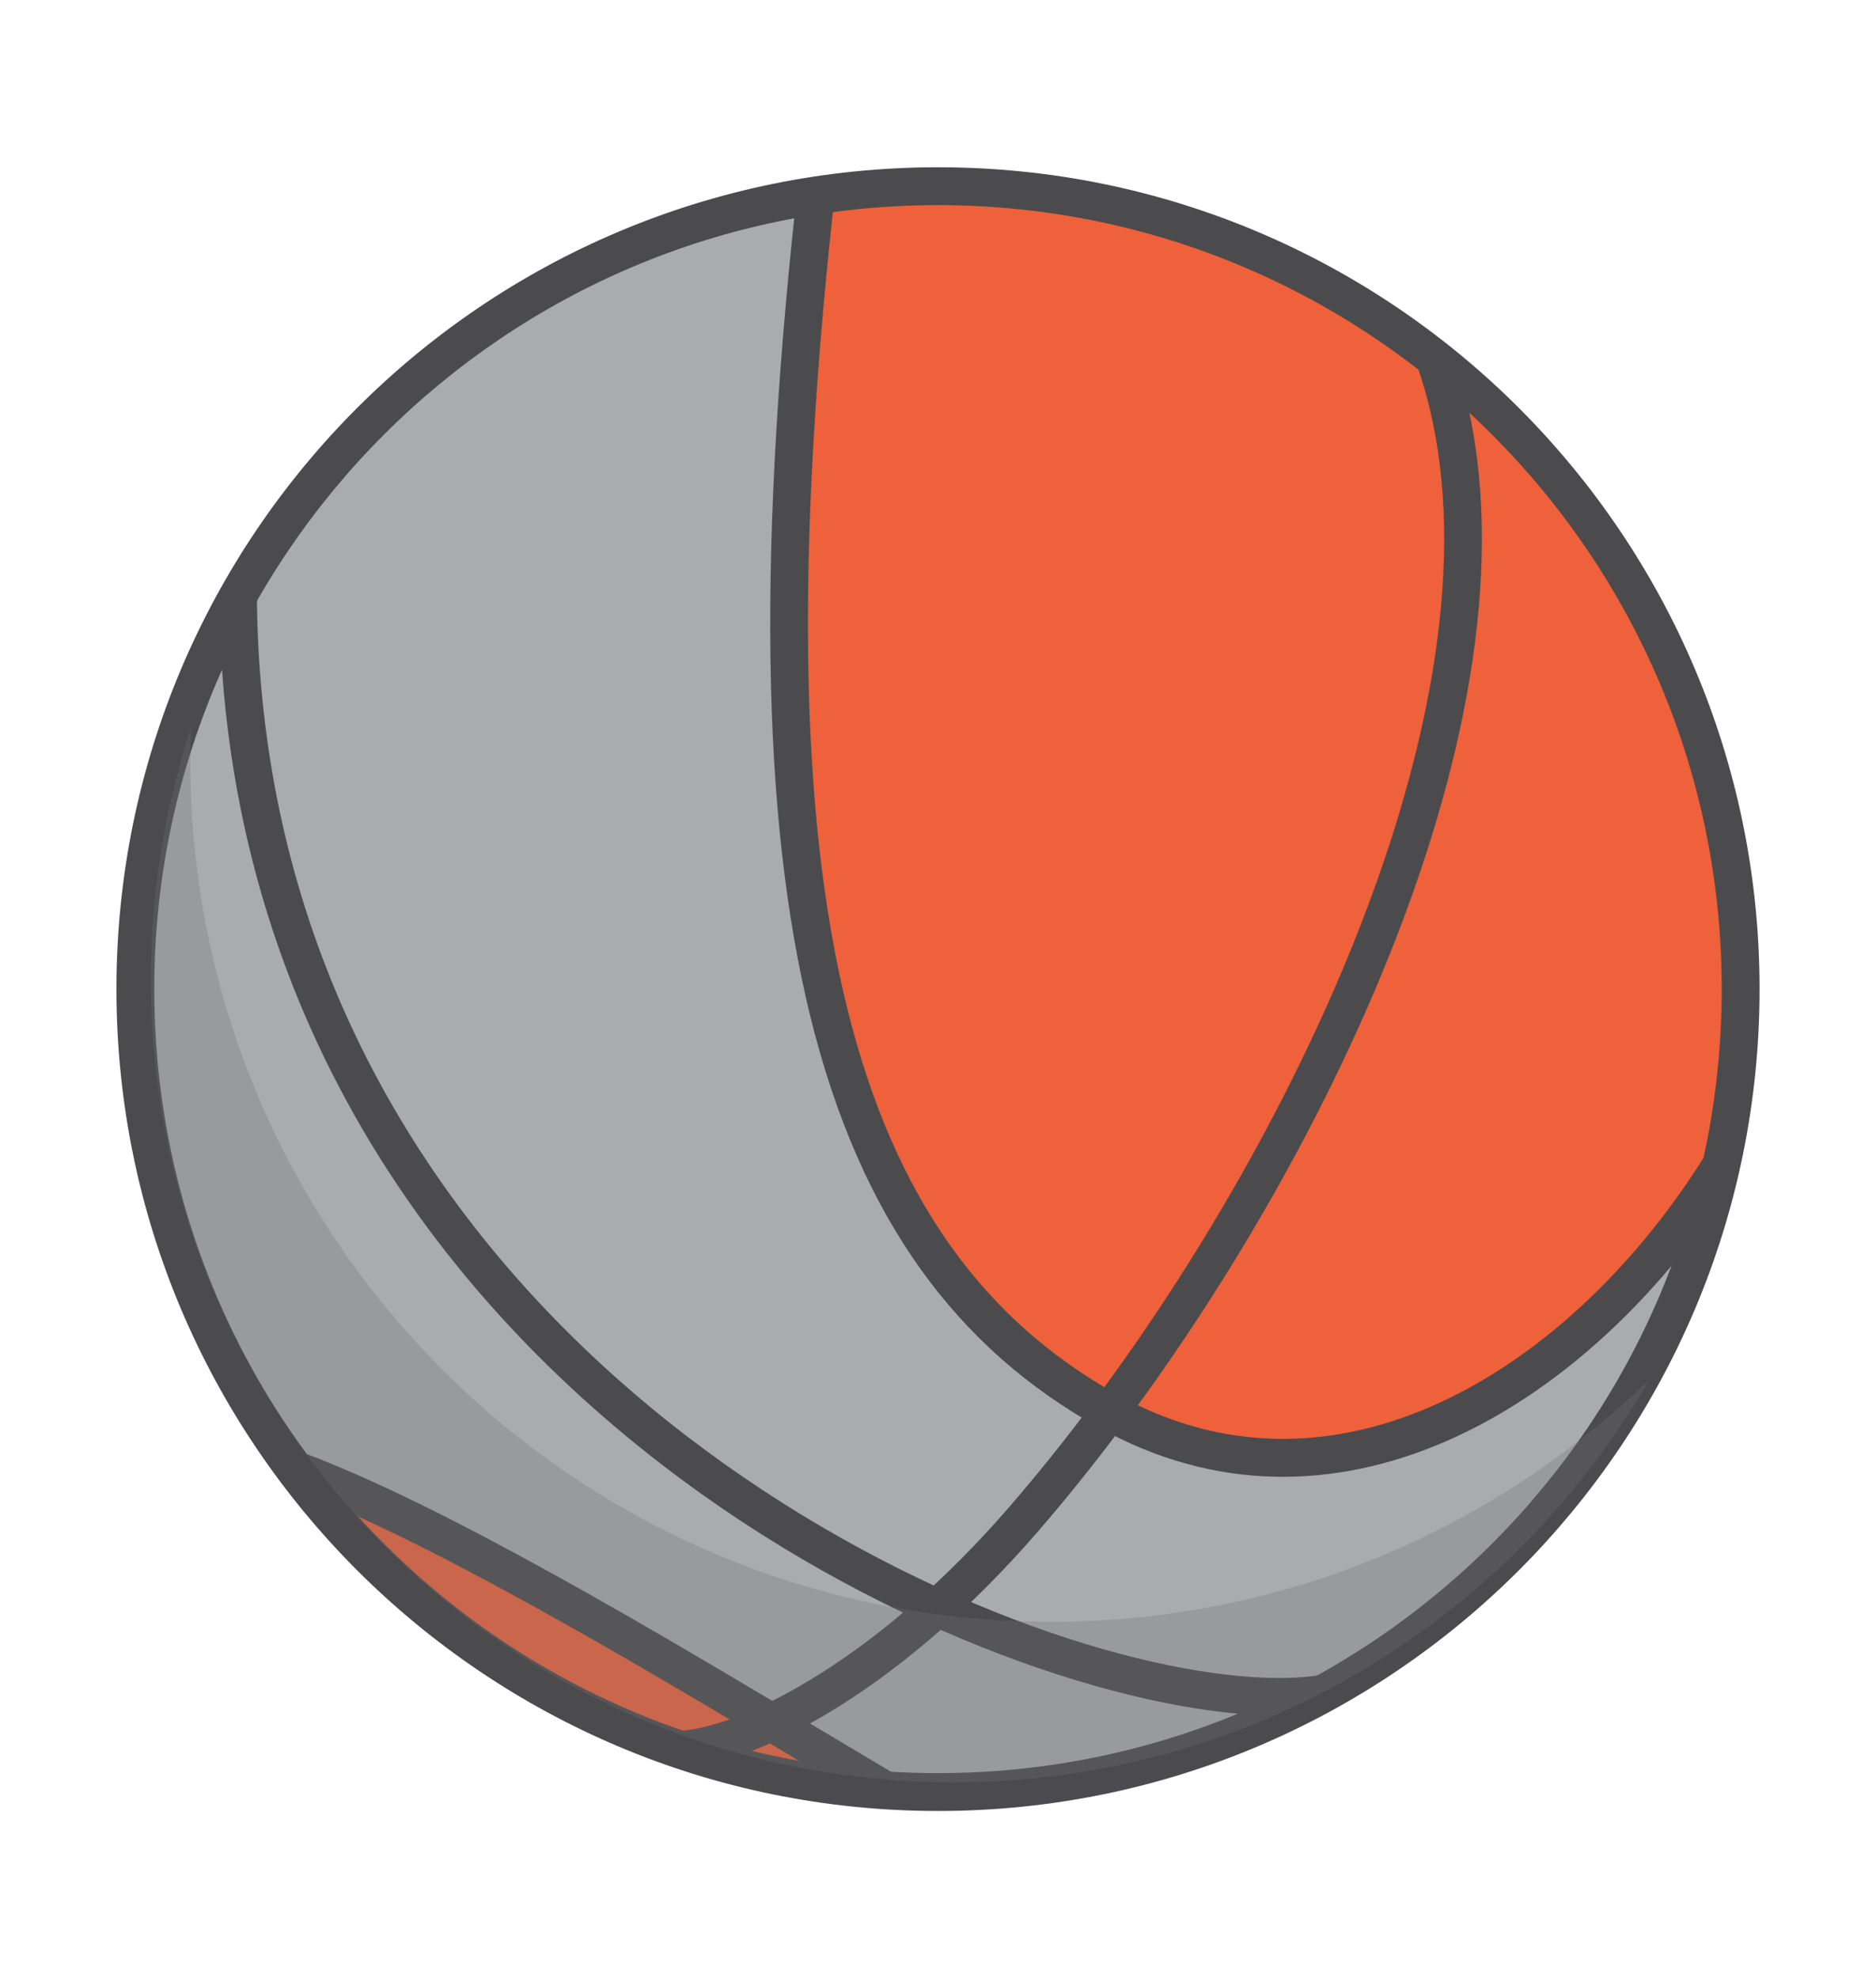 <?xml version="1.0" encoding="utf-8"?>
<!-- Generator: Adobe Illustrator 24.0.1, SVG Export Plug-In . SVG Version: 6.00 Build 0)  -->
<svg version="1.0" xmlns="http://www.w3.org/2000/svg" xmlns:xlink="http://www.w3.org/1999/xlink" x="0px" y="0px"
	 viewBox="0 0 242.222 255.333" enable-background="new 0 0 242.222 255.333" xml:space="preserve">
<g id="background">
	<g>
		<circle fill-rule="evenodd" clip-rule="evenodd" fill="#EE613A" cx="121.111" cy="127.667" r="103.634"/>
		<g>
			<defs>
				<circle id="SVGID_9_" cx="121.111" cy="127.667" r="103.634"/>
			</defs>
			<clipPath id="SVGID_2_">
				<use xlink:href="#SVGID_9_"  overflow="visible"/>
			</clipPath>
			<g clip-path="url(#SVGID_2_)">
				<polygon fill-rule="evenodd" clip-rule="evenodd" fill="#A9ABAE" points="58.008,24.796 105.987,10.257 101.625,77.137 
					103.079,112.758 111.802,148.379 129.249,173.822 155.419,189.088 176.502,187.634 200.491,176.003 228.115,146.925 
					216.484,201.446 138.699,240.702 119.072,239.248 100.898,223.255 75.455,208.716 47.83,194.177 20.933,186.18 7.121,124.39 
					19.479,61.145 				"/>
				<path fill-rule="evenodd" clip-rule="evenodd" fill="#4B4B4D" d="M187.513,45.41c7.047,19.889,3.77,44.843-5.093,69.853
					c-10.766,30.381-29.818,60.971-48.522,82.543c-8.605,9.925-17.309,17.188-25.046,22.112
					c-10.015,6.377-18.632,8.897-23.538,8.275l0.61-4.828c3.934,0.499,11.307-1.816,20.313-7.549
					c7.376-4.696,15.703-11.653,23.978-21.196c18.352-21.167,37.044-51.178,47.605-80.979c8.522-24.047,11.727-47.882,5.093-66.609
					L187.513,45.41z"/>
				<path fill-rule="evenodd" clip-rule="evenodd" fill="#4B4B4D" d="M108.033,22.863c-5.381,47.236-4.894,81.905,1.325,107.151
					c6.112,24.813,17.789,40.45,34.901,49.99c13.536,7.546,27.54,7.121,40.321,1.623c14.993-6.451,28.345-19.82,37.416-35.57
					l4.217,2.423c-9.572,16.62-23.735,30.76-39.706,37.631c-14.107,6.069-29.596,6.521-44.614-1.852
					c-18.328-10.218-30.801-26.829-37.268-53.081c-6.359-25.818-6.884-61.04-1.438-108.849L108.033,22.863z"/>
				<path fill-rule="evenodd" clip-rule="evenodd" fill="#4B4B4D" d="M33.167,76.39c0.03,8.658,0.811,16.891,2.233,24.7
					c7.284,39.984,31.47,68.883,58.009,87.774c26.552,18.9,55.337,27.77,71.921,27.713c2.102-0.008,3.994-0.163,5.64-0.462
					l0.859,4.791c-1.917,0.349-4.098,0.53-6.499,0.538c-17.372,0.059-47.333-9.096-74.745-28.609
					c-27.423-19.521-52.424-49.429-59.976-90.885c-1.47-8.074-2.278-16.592-2.309-25.559H33.167z"/>
				<path fill-rule="evenodd" clip-rule="evenodd" fill="#4B4B4D" d="M38.661,187.323c18.529,6.794,46.145,23.299,68.55,36.69
					c2.919,1.744,5.75,3.436,9.818,5.847l-2.481,4.199c-2.17-1.287-5.928-3.533-9.836-5.867
					c-22.21-13.275-49.588-29.635-67.73-36.289L38.661,187.323z"/>
			</g>
		</g>
		<path fill-rule="evenodd" clip-rule="evenodd" fill="#4B4B4D" d="M121.111,21.589c29.292,0,55.812,11.874,75.008,31.07
			c19.195,19.196,31.07,45.716,31.07,75.008c0,29.291-11.874,55.812-31.07,75.008c-19.196,19.195-45.716,31.07-75.008,31.07
			c-29.291,0-55.811-11.874-75.008-31.07c-19.196-19.196-31.07-45.717-31.07-75.008c0-29.292,11.874-55.812,31.07-75.008
			C65.3,33.463,91.82,21.589,121.111,21.589L121.111,21.589z M192.665,56.113c-18.311-18.31-43.61-29.637-71.554-29.637
			c-27.943,0-53.243,11.327-71.554,29.637c-18.31,18.311-29.637,43.61-29.637,71.554c0,27.943,11.327,53.243,29.637,71.554
			c18.311,18.31,43.611,29.637,71.554,29.637c27.944,0,53.243-11.327,71.554-29.637c18.31-18.311,29.637-43.611,29.637-71.554
			C222.303,99.723,210.975,74.423,192.665,56.113z"/>
		<path opacity="0.29" fill-rule="evenodd" clip-rule="evenodd" fill="#727376" d="M212.996,178.024
			c-17.89,31.088-51.443,52.019-89.886,52.019c-57.236,0-103.634-46.399-103.634-103.635c0-11.318,1.821-22.209,5.175-32.405
			c-0.051,1.391-0.086,2.789-0.086,4.193c0,61.376,49.754,111.129,111.129,111.129C165.738,209.326,192.994,197.397,212.996,178.024
			z"/>
	</g>
</g>
<g id="Vexels">
</g>
<g id="Layer_3">
</g>
</svg>
